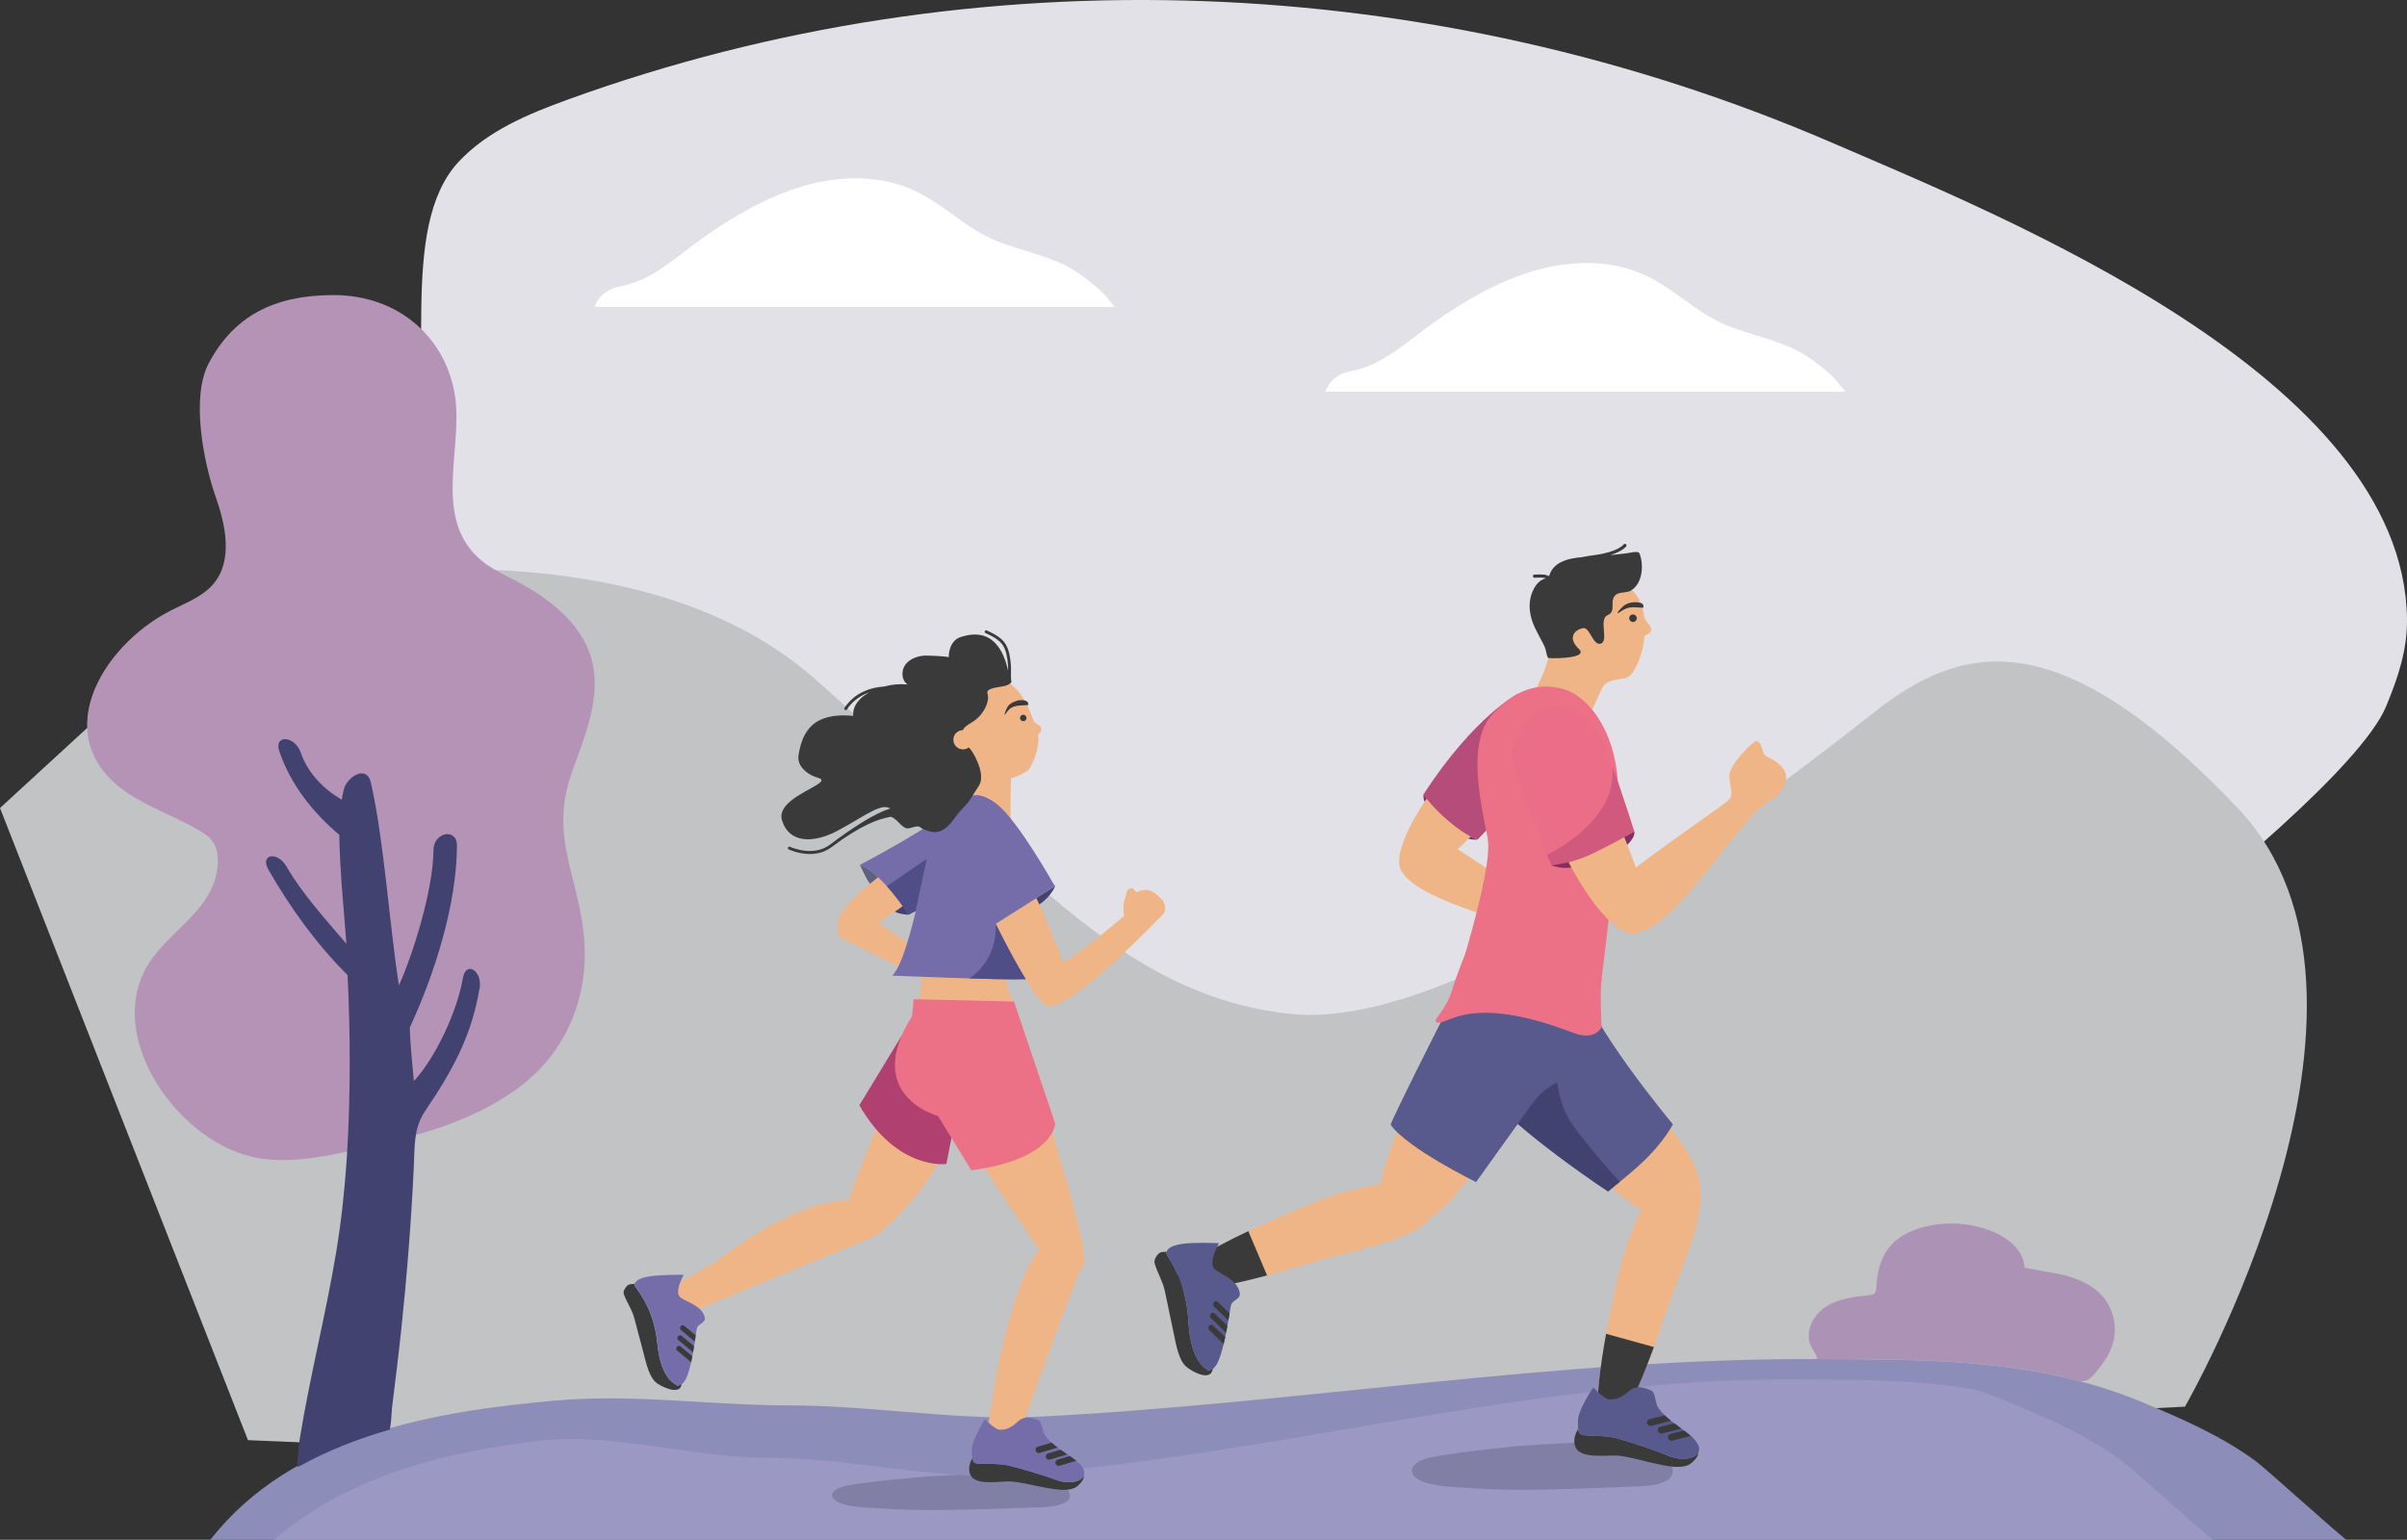<?xml version="1.0" encoding="UTF-8"?>
<svg id="MasterLayer_1" xmlns="http://www.w3.org/2000/svg"
    xmlns:xlink="http://www.w3.org/1999/xlink" viewBox="0 0 527.79 337.75">
    <rect x="0" y="0" width="527.79" height="337.75" fill="#333333" stroke="none"/>
    <defs>
        <style>
            .cls-1{fill:#424271;}.cls-1,.cls-2,.cls-3,.cls-4,.cls-5,.cls-6,.cls-7,.cls-8,.cls-9,.cls-10,.cls-11,.cls-12,.cls-13,.cls-14,.cls-15,.cls-16,.cls-17,.cls-18,.cls-19,.cls-20,.cls-21,.cls-22,.cls-23,.cls-24,.cls-25,.cls-26{fill-rule:evenodd;}.cls-2{fill:#862e60;}.cls-3{fill:#8d8dba;}.cls-4{fill:#c1c3c5;}.cls-5{fill:#fff;}.cls-6{fill:#d37d7a;}.cls-7{fill:#d55d7e;}.cls-8{fill:#f0b587;}.cls-9{fill:url(#Linear_Gradient_139923078139560);}.cls-10{fill:#9a3567;}.cls-11{fill:#7878a0;}.cls-12{fill:#504e86;}.cls-13{fill:#746daa;}.cls-14{fill:#d0597d;}.cls-15{fill:#645a73;}.cls-16{fill:#eb6d87;}.cls-17{fill:#b64c7a;}.cls-18{fill:#58598c;}.cls-19{fill:#af406f;}.cls-20{fill:#3b3a3b;}.cls-21{fill:#e2e1e7;}.cls-22{fill:#5e5f82;}.cls-23{fill:#ec7187;}.cls-24{fill:#817fa6;}.cls-25{fill:url(#Linear_Gradient_139923078157448);}.cls-26{fill:#9b99c3;}</style>
        <linearGradient id="Linear_Gradient_139923078139560" x1="-8159.56" y1="112705.75"
            x2="-22525.1" y2="309035.67" gradientUnits="userSpaceOnUse">
            <stop offset="0" stop-color="#b593b6" />
            <stop offset=".5" stop-color="#7f85b3" />
            <stop offset=".86" stop-color="#b593b6" />
            <stop offset=".86" stop-color="#7aa8d1" />
            <stop offset="1" stop-color="#7aa8d1" />
        </linearGradient>
        <linearGradient id="Linear_Gradient_139923078157448" x1="-16714.89" y1="-94682.24"
            x2="-18407.99" y2="-104061.06" gradientUnits="userSpaceOnUse">
            <stop offset="1" stop-color="#ac93b6" />
            <stop offset="1" stop-color="#2e206d" />
        </linearGradient>
    </defs>
    <path class="cls-11"
        d="m216.64,323.69c-2.23,0-4.47-.08-6.72-.21,1.32-.06,2.64-.12,3.97-.17,2.81-.1,5.84-.37,8.81-.37,1.37,0,2.74.06,4.06.22-1.26.11-2.53.21-3.79.3-2.1.16-4.21.23-6.33.23" />
    <g id="jogBg">
        <path class="cls-21"
            d="m75.09,310.41c-2.21-5.25-89.33-71.61-21.11-149.7,14.92-17.08,28.74-36.05,35.79-57.84,6.27-19.39-2.92-52.75,10.85-67.44,6.34-6.76,15.23-10.45,23.95-13.61C214.13-10.65,314.36-6.38,401.61,31.26c37.75,16.29,125.47,51.54,126.18,104.46.09,6.89-2,12.98-4.59,19.24-5.25,12.68-37.79,39.98-57.73,54.67-19.94,14.7-38.88,11.73-14.74,37.98,24.14,26.24,48.43,34.3,26.28,52.83-22.14,18.53-379.99,22.56-379.99,22.56l-21.93-12.59" />
        <path class="cls-4"
            d="m51.48,129.94s83-19.96,127.13,18.91c44.13,38.87,65.73,69.34,104.31,73.54,38.58,4.2,108.97-51.18,127.88-66.04,18.91-14.86,39.93-21.14,79.85,20.87,39.93,42.02-11.55,131.32-11.55,131.32l-276.56,13.7-148.17-6.36L0,177.23l51.48-47.29" />
        <path class="cls-3"
            d="m514.55,337.75c-.16,0-4.45,0-12.11,0-58.16,0-310.18,0-412.7,0h-43.63c18.06-23.14,49.57-28.26,75.91-30.56,10.48-.92,20.8-.31,31.16.3,6.63.39,13.28.78,19.99.77,7.93,0,16.01.66,24.09,1.32,10.15.83,20.33,1.67,30.27,1.17,57.27-2.89,113.7-12.89,171.09-12.65,22.04.1,42.96-.09,63.65,6.69,2.58.84,5.15,1.79,7.72,2.87,8.54,3.56,17.16,7.33,24.61,12.81,2.3,1.7,18.56,16.44,19.94,17.29" />
        <path class="cls-26"
            d="m485.23,337.75c-.15,0-4.45,0-12.12,0-58.21,0-310.46,0-413.08,0,17.21-14.64,38.41-19.17,57.03-21.6,9.95-1.3,19.94.13,29.93,1.56,7.28,1.05,14.56,2.09,21.81,2.07,7.94-.02,15.97.97,24.01,1.95,10.1,1.24,20.21,2.48,30.16,1.72,57.31-4.32,113.51-21.28,170.95-20.9,13.35.09,26.28.02,39,2.2,2.58.84,5.15,1.79,7.72,2.87,8.54,3.56,17.17,7.33,24.63,12.82,2.31,1.7,18.57,16.45,19.96,17.3" />
        <path class="cls-9"
            d="m46.62,128.28c.07-.08.13-.15.2-.23,4.29-5.13,2.67-12.83.45-19.14-2.63-7.45-5.45-21.82-1.49-29.26,5.53-10.4,14.37-14.85,27.07-14.93,14.93-.1,25.25,9.78,26.98,22.59,1.52,11.29-4.65,25.85,4.88,34.89,2.34,2.22,5.34,3.6,8.2,5.1,7.32,3.82,14.58,9.28,16.78,17.23,2.27,8.19-1.36,16.69-4.22,24.68-5.05,14.13,1.11,22.17,2.53,35.77,1.32,12.64-3.21,24.86-13.29,32.81-10.59,8.36-24.2,11.69-37.39,14.54-7.31,1.58-14.91,3.07-22.19,1.37-16.9-3.94-33.44-27.97-21.53-43.8,5.07-6.73,13.9-11.4,14.16-20.79.04-1.38-.13-2.81-.8-4.01-.82-1.45-2.28-2.41-3.74-3.23-4.81-2.72-10.08-4.61-14.74-7.6-18.48-11.88-6.51-32.45,8.96-40.36,3.22-1.64,6.78-2.94,9.17-5.63" />
        <path class="cls-1"
            d="m105.14,216.85c-1.74,10.34-5.86,17.9-11.85,26.73-2.63,3.88-2.33,7.63-2.57,12.65-.56,11.91-1.51,23.8-2.76,35.66-.59,5.6-1.31,11.18-1.99,16.77-.11.94-.12,3.12-.5,4.91-6.84,1.96-13.48,4.53-19.63,7.94-.21.08-.42.16-.63.25-.01-2.18.48-5.92.54-6.29,2.19-13.53,5.68-27.09,7.95-40.72,2.31-13.91,2.99-28.09,2.98-42.19,0-6.23-.16-12.46-.47-18.68-6.82-6.81-12.46-14.6-17.33-23.08-1.99-3.46,1.95-4.19,3.94-.74,3.41,5.94,8.78,11.84,13.13,16.94-.35-4.99-1.09-12.67-1.33-17.66-.1-2.03-.21-4.11-.21-6.22-5.74-4.81-10.69-11.03-13.16-18.31-1.29-3.79,3.47-3.46,4.72.33,1.57,4.55,5.17,8.07,8.96,10.26.14-.87.32-1.67.52-2.51,1-2.78,4.99-5.03,5.85-1.31,2.89,12.45,4.06,31.16,6.18,44.56,3.18-7.1,7.52-21.11,7.56-29.62,0-4,5.16-5.03,5.16-1.03-.07,13.03-4.9,28.08-10.33,39.87.06,3.9.56,7.98.88,11.76,4.64-4.93,9.52-15.28,10.74-22.55.66-3.93,4.34-1.65,3.68,2.28" />
        <path class="cls-24"
            d="m204.57,331.21c-3.52,0-7.04-.08-10.55-.3-3.08-.2-7.44-.18-10.08-1.35-2.24-.99-1.85-2.44.34-3.32,2.71-1.09,19.36-2.4,19.36-2.4,2.09-.14,4.19-.26,6.29-.36,2.24.13,4.48.21,6.72.21,2.12,0,4.23-.07,6.33-.23,1.26-.09,2.53-.2,3.79-.3.95.11,1.88.28,2.77.51,3,.79,7.54,4.56,3.42,6.17-.65.25-1.36.43-2.1.54-1.82.28-3.83.24-5.63.32-3.07.13-6.14.23-9.21.32-3.81.1-7.63.19-11.45.19" />
        <path class="cls-24"
            d="m333.85,326.78c-3.86,0-7.72-.1-11.57-.39-3.38-.25-8.16-.24-11.05-1.75-2.45-1.29-2.03-3.18.37-4.33,2.98-1.42,21.23-3.12,21.23-3.12,3.74-.3,7.49-.52,11.24-.68,3.07-.13,6.39-.49,9.65-.49,2.59,0,5.14.22,7.5.95,3.29,1.02,8.27,5.94,3.75,8.03-.71.33-1.49.55-2.31.7-2,.37-4.21.32-6.17.41-3.36.17-6.73.31-10.1.41-4.18.13-8.37.25-12.56.25" />
        <path class="cls-25"
            d="m463.43,294.19c-.69,2.86-2.49,5.33-4.48,7.5-.36.39-.73.78-1.21,1-.48.22-1.03.24-1.56.26-.04,0-.08,0-.13,0-18.67-4.91-37.59-4.77-57.41-4.85h-.13c-.05-.22-.12-.44-.21-.66-.32-.79-.87-1.48-1.23-2.26-1.39-3.01.46-6.72,3.24-8.53,2.78-1.81,6.22-2.2,9.52-2.57.42-.05.87-.11,1.18-.39.39-.37.42-.97.44-1.51.13-3.26,1.01-6.63,3.2-9.06,1.83-2.04,4.42-3.25,7.07-3.96,5.08-1.35,10.61-.97,15.46,1.07,3.05,1.28,6.66,4.06,6.71,7.75,0,.18,6.17,1.17,6.78,1.29,1.27.26,2.54.57,3.77.97,2.39.8,4.69,2,6.41,3.88,2.43,2.66,3.43,6.56,2.59,10.06" />
        <path class="cls-5"
            d="m290.65,85.9h114.16c-.33,0-1.81-2.1-2.06-2.36-1.99-2.07-4.25-3.91-6.67-5.47-6.65-4.26-14.64-4.58-21.46-8.71-4.66-2.82-8.76-6.58-13.69-8.9-7.66-3.61-16.7-3.42-24.82-.98-7.89,2.36-15.22,6.66-21.91,11.4-5.47,3.87-10.95,9.25-17.78,10.47-4.9.88-5.78,4.55-5.78,4.55" />
        <path class="cls-5"
            d="m130.4,67.32h114.16c-.33,0-1.81-2.1-2.06-2.36-1.99-2.07-4.25-3.91-6.67-5.47-6.65-4.26-14.64-4.58-21.46-8.71-4.66-2.82-8.76-6.58-13.69-8.9-7.66-3.61-16.7-3.42-24.82-.98-7.89,2.36-15.22,6.66-21.91,11.4-5.47,3.87-10.95,9.25-17.78,10.47-4.9.88-5.78,4.55-5.78,4.55" />
    </g>
    <g id="jogGirl">
        <path class="cls-8"
            d="m221.75,180.36c-.41-.64,0-11.21,0-11.21l-9.22-4.44v10.16s9.63,6.13,9.22,5.49" />
        <path class="cls-8"
            d="m216.53,198.92s8.58,18.39,12.69,21.45c.63.47,1.53.27,2.21.04,1.2-.39,2.31-1.07,3.36-1.75,1.42-.92,2.77-1.95,4.08-3.01,1.5-1.21,2.95-2.46,4.38-3.74,1.44-1.29,2.85-2.61,4.25-3.94,1.25-1.19,2.48-2.4,3.7-3.62.82-.82,1.66-1.63,2.45-2.48.55-.59,1.24-1.08,1.64-1.8.41-.73.05-2.15-.56-2.75-.77-.76-1.2-1.23-2.17-1.77-1.15-.63-2.41-.21-3.57.22.18-.07-.48-.85-.67-.88-.25-.04-.69.03-.9.21-.21.18-.3.45-.36.72-.18.83-.51,1.61-.64,2.45-.14.89.02,1.75.12,2.64,0,0-13.26,11.26-13.6,9.92-.12-.47-4.73-12.31-6.25-14.82l-10.18,2.92" />
        <path class="cls-8"
            d="m195.94,189.77s-11.43,8.34-12,11.74c-.57,3.39.08,4.08.73,4.33.66.25,20.3,10.15,20.3,10.15l.44-4.46s-11.32-8.49-12.98-9.09c0,0,7.05-4.4,8.19-5.89,1.14-1.49-4.68-6.77-4.68-6.77" />
        <path class="cls-8"
            d="m201.3,211.44s1.75,2.89,0,8.23h20.66s-1.84-4.81-1.23-6.22-19.44-2.01-19.44-2.01" />
        <path class="cls-13"
            d="m201.21,197.99s-2.85,13.66-5.59,16c0,0,24.94,1.05,28.62.79l3.24.04-9.89-18.69-16.37,1.87" />
        <path class="cls-8"
            d="m216.53,198.92s8.58,18.39,12.69,21.45c.63.47,1.53.27,2.21.04,1.2-.39,2.31-1.07,3.36-1.75,1.42-.92,2.77-1.95,4.08-3.01,1.5-1.21,2.95-2.46,4.38-3.74,1.44-1.29,2.85-2.61,4.25-3.94,1.25-1.19,2.48-2.4,3.7-3.62.82-.82,1.66-1.63,2.45-2.48.55-.59,1.24-1.08,1.64-1.8.41-.73.05-2.15-.56-2.75-.77-.76-1.2-1.23-2.17-1.77-1.15-.63-2.41-.21-3.57.22.18-.07-.48-.85-.67-.88-.25-.04-.69.03-.9.21-.21.18-.3.45-.36.72-.18.83-.51,1.61-.64,2.45-.14.89.02,1.75.12,2.64,0,0-13.26,11.26-13.6,9.92-.12-.47-4.73-12.31-6.25-14.82l-10.18,2.92" />
        <path class="cls-13"
            d="m188.54,189.7s16.4-8.49,23.26-14.54c0,0,2.37-2.38,6.95,1.35,4.58,3.73,12.17,17.21,12.17,17.21l.45.67-13.66,8.65-2.55-4.27-13.95.83-1.97,1.03s-5.79-9.09-10.7-10.93" />
        <path class="cls-8"
            d="m192.54,246.63s-5.34,12.78-6.39,16.72c0,0-9.67-1.4-29.18,13.42l-8.43,4.78-1.26,4.44s4.32,2.33,4.9,2.33.47-.93.93-1.17c.47-.23,34.78-14.36,37.82-15.52,3.03-1.17,13.77-12.49,14.71-17.16.93-4.67-13.1-7.85-13.1-7.85" />
        <path class="cls-8"
            d="m215.22,255.35s10.97,16.41,11.79,17.57l.82,1.17s-5.25,5.6-9.45,28.13l-2.1,12.78,7.97-2.45s11.99-33.79,13.39-35.43c1.4-1.63-7.24-29.76-7.24-29.76l-15.17,7.99" />
        <path class="cls-19"
            d="m208.83,248.56l-1.31,6.74s-10.77,1.58-19.08-12.87l9.28-15.27,11.12,21.4" />
        <path class="cls-23"
            d="m222.34,219.67l9.03,26.76s-.16,7.82-18.37,10.27l-7.32-11.91s-16.72-4.46-5.69-21.89l.35-3.73,22,.5" />
        <path class="cls-20"
            d="m237.68,323.63c.01.75-.39,1.36-1.3,2.23-1.6,1.52-5.2.78-7.11.45-2.52-.43-4.99-1.14-7.54-1.36-2.14-.19-7.87,1.13-8.98-1.53-.57-1.36-.01-2.77.46-3.59.11.78.34.95.77,1.14.64.29,4.61-.11,7.12.47,2.51.59,8.35,2.34,10.62,3.21,1.49.57,4.03.78,5.37-.27.3-.23.49-.48.59-.74" />
        <path class="cls-13"
            d="m231.71,324.64c-2.27-.87-8.11-2.63-10.62-3.21-2.51-.58-6.48-.17-7.12-.47-.49-.22-.71-.41-.81-1.52-.01-.14-.02-.29-.04-.46,0-.24-.02-.52-.03-.83-.06-2.28,2.86-6.83,2.86-6.83,0,0,2.34,2.28,3.21,2.28s2.16,0,3.97-1.75c1.81-1.75,3.97-.47,4.61-.29.64.17.99,2.51,1.17,2.86.35.69.95,1.36,1.67,2.01.41.37.86.73,1.33,1.07.21.16.43.32.64.47.5.35,1,.7,1.48,1.02.18.13.37.25.54.37.53.36,1.01.7,1.39,1.01l.03.03c1.12.9,2.69,2.71,1.08,3.97-1.35,1.05-3.89.84-5.37.26" />
        <path class="cls-20"
            d="m231.91,317.51l-3.95,1.17c-.37.11-.76-.1-.87-.47-.02-.07-.03-.13-.03-.2,0-.3.2-.58.5-.68l3.02-.9c.41.37.86.73,1.33,1.07" />
        <path class="cls-20"
            d="m234.04,319l-3.83,1.14c-.37.11-.76-.1-.87-.47-.02-.07-.02-.13-.02-.2,0-.3.19-.59.5-.67l2.75-.81c.5.35,1,.7,1.48,1.02" />
        <path class="cls-20"
            d="m236.01,320.4l-3.7,1.1c-.37.11-.76-.1-.87-.47-.02-.07-.03-.13-.03-.2,0-.3.2-.58.5-.67l2.67-.79c.53.36,1.01.7,1.39,1.01l.03.03" />
        <path class="cls-8"
            d="m228.26,160.29c.35-.89-.54-1.3-1.44-1.84-1.26-3.03-2.13-5.78-4.86-8.12-2.54-2.19-6.12-3.63-9.51-2.36-4.78,1.79-6.54,8.25-3.93,14.42.54,1.28,1.24,2.47,2.04,3.53,3.09,4.08,9.26,6.06,12.82,4.18,2.03-1.07,2.13-.79,3.1-2.92.62-1.35,1.43-3.73,1.17-6.04.21-.19.44-.44.6-.85" />
        <path class="cls-20"
            d="m221.76,149.45c-.11-.64-.1-1.35-.08-2.03.01-.55.02-1.12-.03-1.66-.15-1.62-.36-3.18-1.17-4.5-.84-1.37-2.55-2.28-4.11-2.98-.16-.07-.35,0-.43.16-.07.16,0,.35.16.42,1.48.67,3.08,1.51,3.84,2.73.75,1.21.93,2.69,1.08,4.23.04.41.04.84.03,1.27-.85-3.79-3.15-9.85-10.53-7.31,0,0-2.4.58-2.5,4.41,0-.26-4.87-.42-5.32-.39-1.6.12-3.27.73-4.21,2.04-.93,1.31-.83,3.4.51,4.29-1.75-.16-3.52,0-5.21.47-.03,0-.06,0-.1,0-4.74.38-7.25,2.74-8.52,4.66-.1.15-.06.35.09.44.06.04.11.05.18.05.1,0,.21-.05.27-.14.88-1.33,2.4-2.88,4.93-3.75-.95.52-1.85,1.15-2.52,2-.71.89-1.15,2.03-1.03,3.17-2.43-.25-4.99-.16-7.24.88-1.43.66-2.56,1.79-3.32,3.16-.77,1.39-1.18,2.97-1.43,4.53-.28,1.77.77,2.9,1.48,3.53.81.72,1.81,1.2,2.84,1.49,3.94,1.11-9.54,4.09-7.95,9.3,1.6,5.21,7.05,5,12.1,2.34,5.05-2.66,9.09-5.8,11.06-5.16.2.07.42.15.65.24-3.52.97-8.9,4.62-13.31,7.94-3.7,2.8-8.71.47-8.76.45-.16-.07-.35,0-.42.15-.08.16,0,.35.15.43.14.06,2.16,1.01,4.64,1.01,1.54,0,3.24-.36,4.78-1.52,6.4-4.83,10.42-6.26,13.03-6.65,1.52.7,1.68,1.61,3.12,2.45.79.46,2.56-.78,3.24-.17.69.61,2.67,1.2,3.61,1.07,1-.13,1.9-.71,2.62-1.42.8-.79,1.39-1.74,2.09-2.61.69-.86,1.5-1.61,2.19-2.46.65-.8,1.12-1.73,1.69-2.58.47-.72,1-1.36,1.13-2.23.17-1.2-.11-2.44-.53-3.56-.31-.81-1.12-2.72-2.12-3.7-.35.27-.79.43-1.27.43-1.16,0-2.11-.94-2.11-2.11s.94-2.11,2.11-2.11h0s-.03-.56,1.93-1.7c2.71-1.58,3.99-4.79,3.45-6.28-.54-1.49,3.36-1.38,4.35-1.9,1-.52.72-.44.72-.44l-.02-.04c.13-.06.2-.19.18-.34" />
        <path class="cls-20"
            d="m225.08,157.48c0,.39-.32.71-.71.71s-.71-.32-.71-.71.32-.71.71-.71.71.32.71.71" />
        <path class="cls-20"
            d="m225.47,154.65s-1.35.06-1.49.07c-.79.06-1.61.14-2.3.56-.3.18-.52.44-.74.71-.2.25-.41.62-.69.78,0-.1.04-.21.07-.31.2-.53.39-1.08.71-1.55.44-.65,1.38-1.07,2.13-1.25.75-.18,2.54-.21,2.29.99" />
        <path class="cls-22" d="m224.9,214.78h-.62s.62,0,.62,0h0m-.78,0s.07,0,.11,0h0s-.07,0-.11,0" />
        <path class="cls-15" d="m213.15,214.62c-.2,0-.4-.01-.61-.02h0c.2,0,.4.01.61.02" />
        <path class="cls-12"
            d="m222.28,214.81c-2.15,0-5.51-.08-9.13-.19-.2,0-.4-.01-.61-.02h0s6.14-3.53,5.8-11.96h0c.44.9.96,1.92,1.51,3,1.5,2.91,3.32,6.3,5.06,9.13h-.62s-.05,0-.05,0h0s-.07,0-.11,0c-.42.02-1.05.03-1.85.03" />
        <path class="cls-15"
            d="m224.91,214.78h0c-1.75-2.83-3.57-6.22-5.06-9.13,1.5,2.91,3.32,6.3,5.06,9.13" />
        <polyline class="cls-12" points="218.33 202.65 218.33 202.64 218.33 202.65 218.33 202.65" />
        <path class="cls-1" d="m199.24,200.63s-1.95-.04-3.01-.67l1.78-1.24,1.24,1.91" />
        <path class="cls-22"
            d="m190.8,193.8c-.38,0-2.25-4.1-2.25-4.1,1.09.41,2.23,1.18,3.34,2.13.21.18.43.37.64.57-.54.44-1.12.91-1.71,1.4,0,0-.01,0-.02,0" />
        <path class="cls-12" d="m192.52,192.4c-.21-.2-.43-.39-.64-.57.21.18.43.37.64.57h0" />
        <path class="cls-1" d="m231.37,194.39s-.94,2.3-3.47,4l-.65-1.39,4.12-2.61" />
        <path class="cls-20"
            d="m149.49,303.59c-.05.21-.11.42-.2.6-.85,1.66-4.39-.12-5.39-.91-1.47-1.16-2.15-4.05-2.6-5.77-.73-2.81-1.47-5.62-2.22-8.42-.51-1.9-1.67-3.45-2.3-5.25-.22-.63.42-1.61.95-1.99.22-.16.81-.23,1.41-.27-.01.03-.03.05-.05.08-.29.53,4.2,4.32,5.02,12.84.82,8.52,4.26,9.04,4.32,9.4,0,.04,0,.08-.01.11.08-.03.18-.07.32-.11.36-.12.6-.23.76-.32" />
        <path class="cls-13"
            d="m154.52,289.46c-.2.78-1.44.99-1.7,1.84-.05.17-.14.77-.26,1.61-.06.4-.12.86-.2,1.36-.05.33-.1.67-.16,1.02-.07.43-.14.88-.22,1.34-.05.28-.11.57-.16.86-.09.44-.18.88-.27,1.3-.45,2.05-1.04,3.89-1.76,4.52,0,.09-.13.17-.19.21-.33.23-.76.37-1.15.47.1-.03-.22-.29-.25-.31-.17-.11-.33-.22-.49-.33-.32-.23-.62-.49-.89-.79-.69-.78-1.18-1.73-1.56-2.7-.64-1.68-.95-3.48-1.13-5.26,0-.03,0-.07-.01-.1-.82-8.52-5.31-12.32-5.02-12.84.29-.52.53-1.17,2.98-1.64,2.45-.47,7.82-.41,7.82-.41-.55,1.1-1.76,3.53-.94,4.71.2.3.53.48.85.65,1.69.92,4.16,1.78,4.69,3.88.07.23.07.42.03.59" />
        <path class="cls-20"
            d="m152.55,292.91h0c-.06.41-.12.86-.2,1.36l-3.03-2.54c-.25-.21-.28-.58-.08-.83.12-.14.29-.21.46-.21.13,0,.27.04.37.14l2.48,2.07" />
        <path class="cls-20"
            d="m152.19,295.29c-.07.43-.14.88-.22,1.34l-3.22-2.69c-.25-.21-.28-.58-.07-.83.12-.14.28-.21.45-.21.13,0,.27.04.37.13l2.69,2.25" />
        <path class="cls-20"
            d="m151.81,297.49c-.09.44-.18.88-.27,1.3l-3.05-2.55c-.25-.21-.28-.58-.07-.83.12-.14.28-.21.45-.21.13,0,.27.05.38.14l2.57,2.15" />
        <path class="cls-22"
            d="m199.24,200.63l-.02-.04s-.04-.06-.06-.1l-.03-.05c.07.11.12.18.12.19h0" />
        <path class="cls-15"
            d="m197.96,198.75c-.86-1.2-2.09-2.82-3.5-4.38h0c1.41,1.56,2.64,3.18,3.5,4.38h0" />
        <path class="cls-12"
            d="m199.24,200.63s-.05-.07-.12-.19l-1.12-1.72-.05.03c-.86-1.2-2.09-2.82-3.5-4.38l8.76-5.98-2.44,11.43-1.53.8" />
        <path class="cls-1"
            d="m199.24,200.63s0-.01-.02-.04l.02.04h0m-.09-.14c-.18-.27-.59-.9-1.19-1.74h0l.05-.03,1.12,1.72.03.05" />
    </g>
    <g id="jogMan">
        <path class="cls-8"
            d="m361.85,138.65c-.44.53-.9.62-1.21.8-.23.12-.38.29-.42.69-.07.96-1.19,2.02-1.31,1.75-.11-.26.3-8.86.37-9.41,0,.26.7,1.85,1.31,3.1.04.09.09.18.14.26.65,1.07,1.88,1.91,1.12,2.82" />
        <path class="cls-8"
            d="m372.73,261.28c.49-2.85-1.25-7.02-7.1-14.79-.72-.96-1.47-1.98-2.24-3.02-5.89,3.51-11.04,7.68-15.66,12.4,4.76,4.11,8.8,7.46,12.13,9.51-1.64,3.37-3.39,7.7-4.6,12.69-.97,4.04-2.13,9.28-3.09,14.5-1.29,7.12-2.19,14.21-1.73,18.17.2,1.83.7,3.01,1.6,3.21,1.01.24,2.19-.79,3.42-2.57,2.41-3.54,5.07-10.08,7.18-15.9,1.31-3.58,2.41-6.9,3.15-9.09,2.11-6.33,8.07-19.13,6.93-25.09" />
        <path class="cls-8"
            d="m309.9,240.2c-3.71,8.38-6.57,15.06-7.14,19.56-3.83.59-8.63,1.67-13.69,3.66-4.35,1.72-10.02,4.09-15.36,6.63-9.02,4.25-17.09,8.95-16.08,11.47,1.09,2.72,11.33.6,20.18-1.75,4.16-1.11,8.01-2.26,10.46-3.01,6.81-2.05,22.03-4.76,25.3-9.59,2.43-1.41,5.42-4.51,9.59-10.27.28-.38.56-.77.85-1.16-4.18-5.77-7.72-12.15-14.12-15.52" />
        <path class="cls-8"
            d="m357.38,128.92c1,.53-.43-.38.44.46,5.46,5.23,2.05,17.97-1.15,19.27-1.18.48-4.13.18-5.23,2.07s-3.37,8.49-6.32,10.99l-8.4-10.32c.42-.91.84-1.84,1.27-2.77.5-1.08,1.67-4.36,1.71-4.98.02-.26.11-.44.13-.66.02-.29-.4-.89-.31-1.11.15-.33.92-.22,1.21-.35.41-.18.83-.59,1.18-.89.74-.66,1.64-1.17,2.32-1.88.75-.73,1.38-1.7,2.01-2.56,2.38-3.23,5.56-6.63,9.67-7.4.63-.13,1.11-.06,1.47.13" />
        <path class="cls-18"
            d="m366.82,246.62s-2.08,4.07-6.88,8.5c-1.77,1.64-3.46,3.05-4.78,4.12-1.6,1.28-2.65,2.02-2.65,2.02,0,0-16.14-10.58-25.39-19.99-.68-.69-1.35-1.39-1.95-2.06-8.7-9.85-6.29-20.63-6.29-20.63l9.18-7.39s17-5.38,18.45,3.72c1.44,9.1,20.31,31.7,20.31,31.7" />
        <path class="cls-1"
            d="m355.16,259.24c-1.6,1.28-2.52,2.12-2.52,2.12,0,0-15.97-10.45-25.24-19.87l13.12-14.21s0,11.96,3.26,17.77c2.36,4.24,11.39,14.19,11.39,14.19" />
        <path class="cls-18"
            d="m323.68,259.28s-15.01-7.33-18.73-12.55c-.3-.42,18.55-37.67,18.99-37.91.44-.24,13.67-2.77,13.85-2.81.44-.09,3.15,4.1,3.44,4.49,2.08,2.72,4.16,5.44,6.23,8.15.9,1.2,1.8,2.43,2.74,3.59-1.38,1.64-1.89,3.41-2.65,5.38-.57,1.53-1.14,3.08-1.69,4.65-.35,1.02-.64,2.24-1.43,2.99-1.58,1.48-3.75,2.41-5.47,3.72-2.21,1.7-3.66,4.05-5.26,6.3-1.66,2.3-3.31,4.62-4.97,6.91-1.67,2.35-3.37,4.71-5.06,7.08" />
        <path class="cls-8"
            d="m352.71,200.97c-.13-.75-6.58-3.63-8.56-2.88-2.01.75-3.28,2.21-4.73,1.53-1.05-.49-12.64-8.82-19.79-13.36,2.32-2.15,4.82-4.72,7.26-7.47-3.69-2.78-6.64-6-9.81-9.46-1.54,2.04-3.1,4.18-4.5,6.25-3.35,4.92-5.84,10.16-5.8,13.42-.01.28.01.56.08.86h0s.02.08.03.12c.09.42.24.79.45,1.11.39.69,1,1.41,1.89,2.17,4.72,4.07,16.96,7.65,23.01,9.75,6.04,2.1,7.99,2.99,10.33,4.84,2.32,1.82,5.69,2.14,6.98-.62,1.29-2.76.42-3.54,1.42-4.25.99-.71,1.91-1.26,1.77-2.01" />
        <path class="cls-17"
            d="m332.97,152.1s-9.51,4.72-20.85,22.15c0,0,2.03,2.99,5.93,6.2,3.77,3.12,5.96,3.7,5.96,3.7l6.66-7.02,2.3-25.03" />
        <path class="cls-23"
            d="m318.87,218.58c-.85.2,8.74-27.33,7.32-34.81-1.44-7.48-4.71-20.92,1.1-27.18,5.82-6.26,11.22-6.78,15.9-5.33,4.69,1.48,10.82,8.32,11.58,20.38.74,12.06-4.57,50.62-4.57,50.62,0,0-26.04-5-31.33-3.69" />
        <path class="cls-8"
            d="m390.49,168.01c-2.36-2.3-3.48-1.7-3.85-2.94-.39-1.26-.61-2.39-1.44-2.52-.81-.13-6.06,5.33-6,7.6.04,2.28,1.07,4.09-.13,5.31-.85.87-13.09,9.25-20.37,14.83-1.04-2.99-2.35-6.26-3.81-9.51-3.98,2.81-8.64,3.32-13.22,4.21,1.47,2.79,3.1,5.76,4.74,8.47,3.07,5.09,6.78,9.54,9.79,10.89.37.2.79.33,1.26.39.03,0,.06,0,.09.01.07,0,.15.01.23.02.07,0,.14,0,.21,0,1.04,0,2.29-.36,3.79-1.2,5.84-3.29,13.89-14.33,18.19-19.67,4.31-5.33,5.93-6.97,8.64-8.66,2.73-1.7,4.24-4.97,1.88-7.25" />
        <path class="cls-16"
            d="m358.34,182.37s-3.95,2.31-8.87,4.7c-4.93,2.41-9.26,2.74-9.26,2.74-.03-.02-.32-.7-.78-1.82-1.96-4.71-6.92-17.17-7.73-21.13-.87-4.27,3.46-10.2,6.05-11.25,6.49-2.67,10.63,2.24,12.46,4.5.67.85,1.97,4.12,3.32,7.91,2.31,6.43,4.81,14.35,4.81,14.35" />
        <path class="cls-20"
            d="m277.82,279.76c-8.86,2.36-19.1,4.47-20.18,1.75-1.01-2.52,7.05-7.21,16.08-11.47l4.11,9.71" />
        <path class="cls-20"
            d="m362.65,295.47c-2.12,5.82-4.77,12.36-7.18,15.9l-5.03-.64c-.46-3.96.44-11.05,1.73-18.17l10.48,2.9" />
        <path class="cls-23"
            d="m351.2,214.58c-.42,3.34,0,10.67,0,10.67,0,0-1.29,3.18-6.22,1.3-23.59-9.05-27.71-1.15-30.05-2.37-.88-.44,2.21-2.5,3.62-7.46,1.42-4.94,7.38-18.64,7.38-18.64l25.26,16.51" />
        <path class="cls-20"
            d="m359.55,121.55c-.04-.12-.09-.24-.18-.32-.43-.41-2.28.09-2.83.15-1,.11-2,.24-3,.33-.14.01-.28.02-.42.03,2.64-.81,3.42-1.85,3.46-1.9.11-.16.08-.38-.08-.49-.16-.11-.38-.08-.49.08-.01.02-1.26,1.66-6.34,2.32-1.22.16-2.2.32-2.98.48-2.44.23-5.19.77-6.53,2.98-.21.34-.35.87-.56,1.19-.48-.36-1.18-.46-3.14-.37-.19,0-.34.17-.33.37,0,.19.18.34.36.33,1.45-.07,2.1-.04,2.48.12-.17.06-.36.11-.57.2-1.29.57-2.04,1.81-2.51,3.09-.92,2.47-.44,5.17.65,7.51.52,1.11,1.14,2.19,1.71,3.29.26.49.5.97.65,1.51.15.55.22,1.1.43,1.63.03.07.07.16.14.2.05.04.15.06.22.06,1.88.13,8.55-.05,6.54-1.97-2.77-2.65-.7-4.33.88-4.59,1.56-.27,2.17,3.98,3.94,3.38,1.75-.62-.55-5.37,1.45-6.23,2.1-.89.22-3.05,1.79-4.47.7-.62,2.43-.42,3.24-.88.09-.06.18-.13.3-.2,2.34-1.54,2.6-5.43,1.73-7.82" />
        <path class="cls-20"
            d="m358.9,135.6c0,.46-.37.83-.83.83s-.83-.37-.83-.83.37-.83.83-.83.83.37.83.83" />
        <path class="cls-20"
            d="m360.32,133.27h-.02s-.05.03-.08.03c-1.2-.05-2.45-.27-3.6.16-.36.13-.69.32-1.01.52-.3.18-.64.47-.97.56,0-.11.12-.3.18-.4.1-.14.21-.26.33-.38.32-.33.64-.71,1.01-.97.91-.65,2.19-.82,3.27-.62.3.05.61.15.79.39.14.18.19.44.12.66,0,.02-.02.04-.03.06" />
        <path class="cls-2"
            d="m312.83,175.19c-.09.13-.18.27-.27.4-.06.09-.11.17-.17.25-.32-.48-.27-1.6-.27-1.6h0s0,.01,0,.01c.04.06.28.4.7.93" />
        <path class="cls-2"
            d="m324.01,184.15c-.67.11-1.73-.1-2.04-.16.17-.17.33-.33.5-.5.96.5,1.5.65,1.53.67h0" />
        <path class="cls-2" d="m358.34,182.37s.46.99-1.51,2.94l-.7-1.7,2.21-1.24" />
        <path class="cls-7"
            d="m340.21,189.81s-.32-.7-.78-1.82c-.06-.15-.13-.3-.19-.46h0c.07.16.13.32.19.46.47,1.12.76,1.8.78,1.82h0m.32-.03h0m0,0c.55-.06,1.77-.24,3.38-.65h0c-1.61.42-2.83.59-3.38.65" />
        <path class="cls-6"
            d="m343.91,189.12h0c1.57-.41,3.52-1.05,5.56-2.05.29-.14.58-.28.87-.43-.29.14-.58.29-.87.43-2.05,1-3.99,1.64-5.56,2.05m10.6-4.63c.6-.32,1.14-.62,1.62-.88h0c-.48.26-1.02.56-1.62.88" />
        <path class="cls-14"
            d="m340.21,189.81s-.32-.7-.78-1.82c-.06-.15-.13-.3-.19-.46,3.98-2.11,14.89-8.55,14.33-18.6,0-.11.04-.3.1-.51,2.26,6.33,4.64,13.88,4.67,13.96l-2.21,1.24h0c-.48.26-1.02.56-1.62.88-1.21.64-2.63,1.39-4.17,2.15-.29.14-.58.28-.87.43-2.05,1-3.99,1.64-5.56,2.05-1.61.42-2.83.59-3.38.65h0c-.2.02-.31.03-.32.03" />
        <path class="cls-10" d="m356.13,183.61h0l2.21-1.24h0s-.83.49-2.21,1.24" />
        <path class="cls-20"
            d="m265.96,300.24c-.06.25-.14.48-.24.68-.97,1.88-4.67-.3-5.7-1.23-1.53-1.38-2.14-4.74-2.55-6.73-.68-3.26-1.35-6.52-2.05-9.77-.47-2.2-1.65-4.02-2.25-6.12-.21-.73.51-1.83,1.08-2.25.24-.18.87-.25,1.52-.27-.02.03-.03.06-.05.09-.33.59,4.31,5.11,4.86,14.95.55,9.83,4.19,10.55,4.24,10.96,0,.05,0,.1-.02.13.09-.04.2-.07.34-.12.4-.13.65-.24.82-.34" />
        <path class="cls-18"
            d="m271.83,284.15c-.24.89-1.57,1.08-1.88,2.06-.06.19-.18.88-.34,1.85-.07.46-.16.99-.26,1.56-.06.37-.14.76-.21,1.17-.09.5-.18,1.01-.29,1.54-.07.32-.13.66-.2.98-.11.5-.22,1-.34,1.49-.56,2.35-1.25,4.44-2.05,5.14,0,.02-.03.29-1.13.64-.14.05-.25.09-.34.12.02-.03.02-.08.02-.13-.05-.4-3.69-1.13-4.24-10.96-.55-9.84-5.19-14.36-4.86-14.95.33-.59.6-1.32,3.23-1.78,2.63-.45,8.34-.2,8.34-.2-.62,1.24-2,4-1.18,5.39.21.35.55.57.88.78,1.76,1.12,4.36,2.19,4.84,4.63.06.26.06.48.01.67" />
        <path class="cls-20"
            d="m269.61,288.06h0c-.07.47-.16.99-.26,1.56l-3.13-3.02c-.26-.25-.28-.67-.05-.95.13-.15.31-.23.49-.23.14,0,.28.06.39.17l2.56,2.47" />
        <path class="cls-20"
            d="m269.14,290.79c-.09.5-.18,1.01-.29,1.54l-3.33-3.21c-.26-.25-.28-.68-.05-.95.13-.16.31-.23.49-.23.14,0,.28.06.39.17l2.78,2.68" />
        <path class="cls-20"
            d="m268.66,293.31c-.11.5-.22,1-.34,1.49l-3.15-3.04c-.26-.25-.27-.68-.05-.95.13-.16.31-.23.49-.23.14,0,.28.06.4.17l2.66,2.56" />
        <path class="cls-20"
            d="m372.42,318.5c-.02.81-.47,1.46-1.49,2.37-1.8,1.59-5.67.64-7.73.21-2.71-.57-5.36-1.43-8.12-1.77-2.31-.29-8.57.92-9.67-2.01-.56-1.5.1-3,.63-3.88.1.85.33,1.04.79,1.27.68.34,5,.06,7.7.78,2.69.73,8.95,2.85,11.38,3.89,1.59.68,4.33,1,5.84-.08.33-.24.55-.5.67-.78" />
        <path class="cls-18"
            d="m365.92,319.36c-2.43-1.04-8.69-3.16-11.38-3.89-2.7-.73-7.01-.44-7.7-.78-.52-.26-.76-.48-.82-1.67,0-.15-.02-.32-.02-.5,0-.26,0-.56,0-.9.03-2.47,3.37-7.29,3.37-7.29,0,0,2.44,2.56,3.39,2.59.95.03,2.34.09,4.37-1.74,2.03-1.83,4.32-.35,5.01-.14.69.22.98,2.76,1.15,3.14.35.76.98,1.52,1.74,2.25.43.42.91.82,1.4,1.21.22.18.45.36.68.54.53.4,1.06.8,1.57,1.16.19.14.39.28.57.42.56.41,1.07.8,1.47,1.15l.04.03c1.18,1.02,2.82,3.04,1.01,4.34-1.5,1.08-4.24.76-5.83.08" />
        <path class="cls-20"
            d="m366.41,311.64l-4.32,1.11c-.4.1-.82-.14-.93-.54-.02-.07-.02-.14-.02-.21.01-.33.24-.63.57-.71l3.31-.85c.43.41.91.82,1.4,1.21" />
        <path class="cls-20"
            d="m368.66,313.35l-4.19,1.08c-.4.1-.82-.14-.92-.55-.02-.07-.03-.14-.02-.22,0-.33.23-.63.57-.71l3.01-.77c.53.4,1.06.8,1.57,1.16" />
        <path class="cls-20"
            d="m370.74,314.94l-4.05,1.05c-.41.1-.82-.14-.93-.55-.02-.07-.02-.14-.02-.21.01-.33.23-.63.57-.71l2.92-.75c.56.41,1.07.8,1.47,1.15l.04.03" />
        <path class="cls-2" d="m340.21,189.81s2.88-.47,3.71-.69l.62,1.14s-1.81.46-4.33-.45" />
    </g>
</svg>
